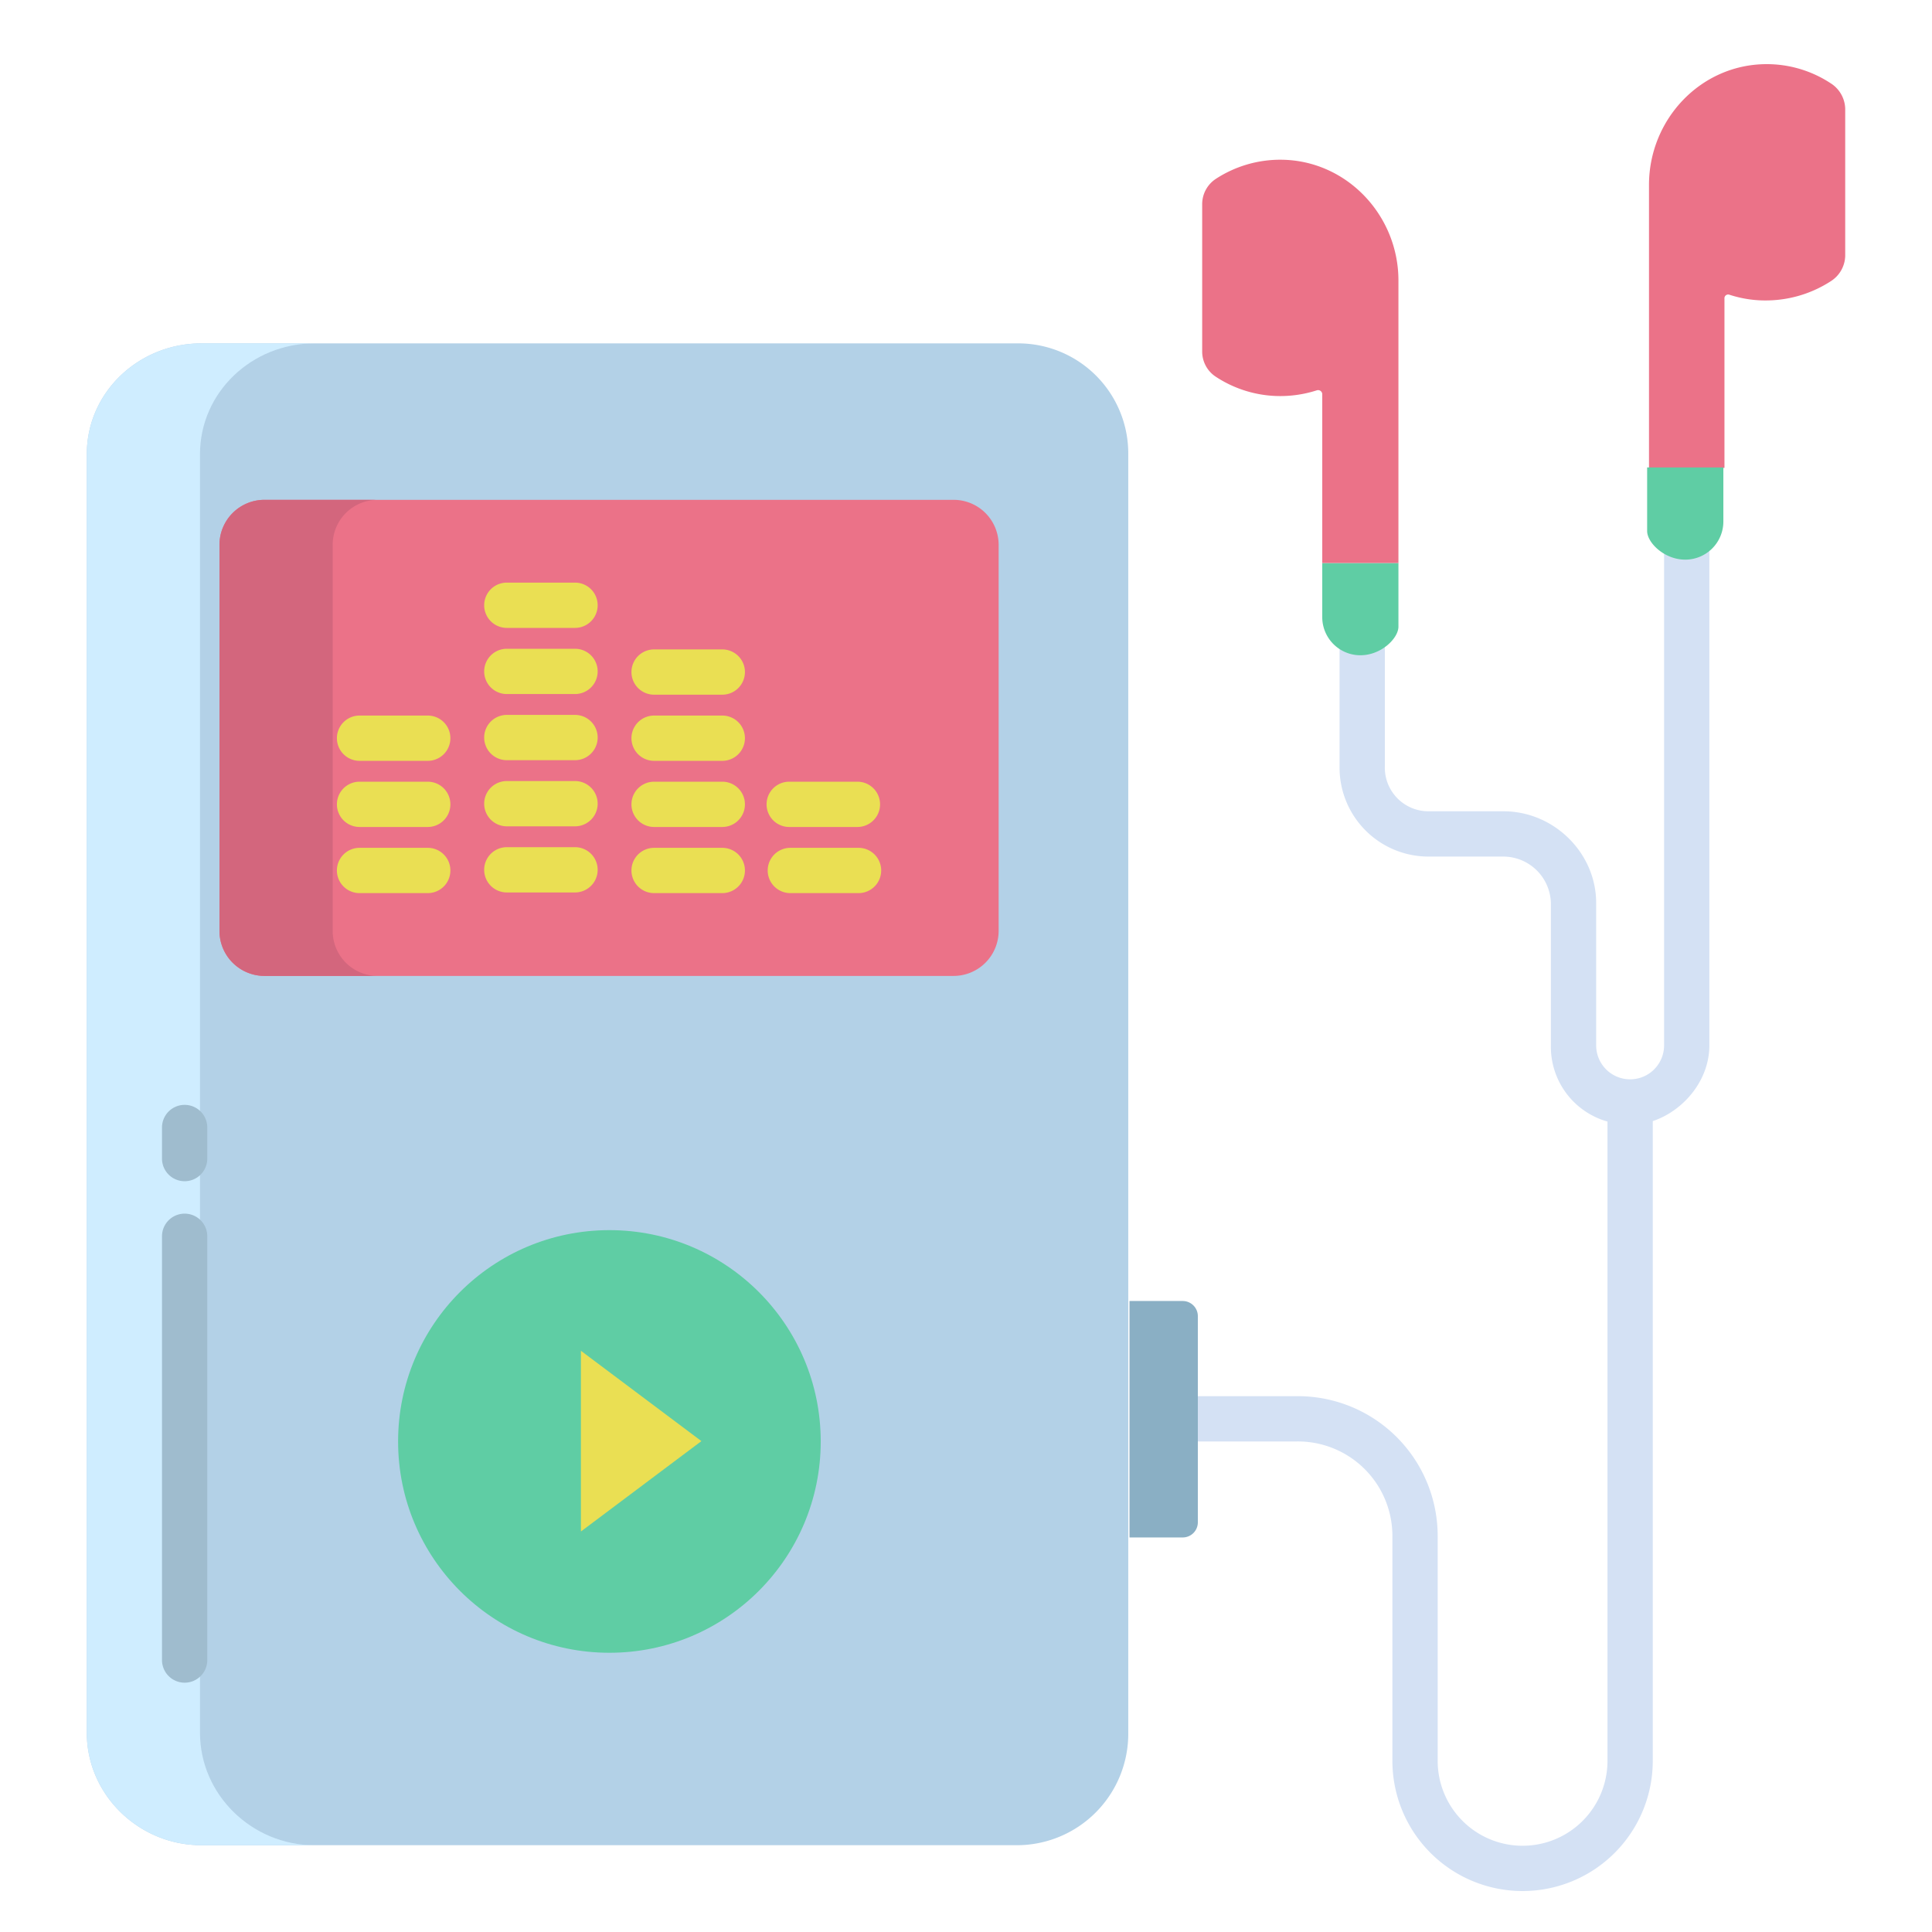 <svg id="Layer_1" height="512" viewBox="0 0 512 512" width="512" xmlns="http://www.w3.org/2000/svg" data-name="Layer 1"><path d="m269.48 91h-216.16c-16.48 0-30.32 12.89-30.32 29.38v338.81c0 16.48 13.84 29.81 30.32 29.81h216.16a29.537 29.537 0 0 0 29.52-29.81v-338.81a29.167 29.167 0 0 0 -29.52-29.38z" fill="#b3d1e7"/><circle cx="161.5" cy="382" fill="#5fcda4" r="56"/><path d="m185.88 381.91-31.93 23.95v-47.89z" fill="#eadf53"/><path d="m264.65 144.4v102.29a11.945 11.945 0 0 1 -11.94 11.94h-182.61a11.939 11.939 0 0 1 -11.94-11.94v-102.29a11.933 11.933 0 0 1 11.94-11.94h182.61a11.939 11.939 0 0 1 11.94 11.94z" fill="#eb7288"/><path d="m53 459.19v-338.81c0-16.49 13.84-29.38 30.32-29.38h-30c-16.48 0-30.32 12.89-30.32 29.38v338.81c0 16.48 13.84 29.81 30.32 29.81h30c-16.48 0-30.32-13.33-30.32-29.81z" fill="#cfedff"/><path d="m88.16 246.69v-102.29a11.933 11.933 0 0 1 11.94-11.94h-30a11.933 11.933 0 0 0 -11.94 11.94v102.29a11.939 11.939 0 0 0 11.94 11.94h30a11.939 11.939 0 0 1 -11.94-11.94z" fill="#d3667d"/><path d="m48.932 445.929a6 6 0 0 1 -6-6v-112.3a6 6 0 0 1 12 0v112.3a6 6 0 0 1 -6 6z" fill="#9fbcce"/><path d="m48.932 313.036a6 6 0 0 1 -6-6v-8.236a6 6 0 0 1 12 0v8.24a6 6 0 0 1 -6 5.996z" fill="#9fbcce"/><g id="_Path_4" data-name=" Path 4"><path d="m113.358 236.685h-18.074a6 6 0 1 1 0-12h18.074a6 6 0 0 1 0 12z" fill="#eadf53"/></g><g id="_Path_6" data-name=" Path 6"><path d="m113.358 219.158h-18.074a6 6 0 0 1 0-12h18.074a6 6 0 0 1 0 12z" fill="#eadf53"/></g><g id="_Path_8" data-name=" Path 8"><path d="m113.358 201.63h-18.074a6 6 0 1 1 0-12h18.074a6 6 0 0 1 0 12z" fill="#eadf53"/></g><g id="_Path_9" data-name=" Path 9"><path d="m152.387 236.511h-18.075a6 6 0 0 1 0-12h18.075a6 6 0 0 1 0 12z" fill="#eadf53"/></g><g id="_Path_11" data-name=" Path 11"><path d="m152.387 218.984h-18.075a6 6 0 0 1 0-12h18.075a6 6 0 0 1 0 12z" fill="#eadf53"/></g><g id="_Path_13" data-name=" Path 13"><path d="m152.387 201.457h-18.075a6 6 0 0 1 0-12h18.075a6 6 0 0 1 0 12z" fill="#eadf53"/></g><g id="_Path_15" data-name=" Path 15"><path d="m152.387 183.93h-18.075a6 6 0 0 1 0-12h18.075a6 6 0 0 1 0 12z" fill="#eadf53"/></g><g id="_Path_17" data-name=" Path 17"><path d="m152.387 166.4h-18.075a6 6 0 0 1 0-12h18.075a6 6 0 0 1 0 12z" fill="#eadf53"/></g><g id="_Path_20" data-name=" Path 20"><path d="m191.415 236.685h-18.074a6 6 0 0 1 0-12h18.074a6 6 0 1 1 0 12z" fill="#eadf53"/></g><g id="_Path_22" data-name=" Path 22"><path d="m191.415 219.158h-18.074a6 6 0 0 1 0-12h18.074a6 6 0 0 1 0 12z" fill="#eadf53"/></g><g id="_Path_24" data-name=" Path 24"><path d="m191.415 201.63h-18.074a6 6 0 0 1 0-12h18.074a6 6 0 0 1 0 12z" fill="#eadf53"/></g><g id="_Path_26" data-name=" Path 26"><path d="m191.415 184.1h-18.074a6 6 0 0 1 0-12h18.074a6 6 0 1 1 0 12z" fill="#eadf53"/></g><g id="_Path_28" data-name=" Path 28"><path d="m227.523 236.685h-18.074a6 6 0 0 1 0-12h18.074a6 6 0 0 1 0 12z" fill="#eadf53"/></g><g id="_Path_22-2" data-name=" Path 22"><path d="m227.226 219.158h-18.075a6 6 0 0 1 0-12h18.075a6 6 0 0 1 0 12z" fill="#eadf53"/></g><path d="m441 138v139.033a9 9 0 1 1 -18 0v-37.733c0-13.3-11.233-24.3-24.529-24.3h-19.853a11.562 11.562 0 0 1 -11.618-11.937v-39.063h-12v39.063a23.571 23.571 0 0 0 23.618 23.937h19.853a12.645 12.645 0 0 1 12.529 12.3v37.738a20.577 20.577 0 0 0 15 20.187v169.421a22.5 22.5 0 0 1 -45 0v-59.587a37.054 37.054 0 0 0 -37.319-37.059h-35.681v12h35.681a25.041 25.041 0 0 1 25.319 25.059v59.587a34.5 34.5 0 0 0 69 0v-169.546c8-2.659 15-10.651 15-20.071v-139.029z" fill="#d4e1f4"/><path d="m485.09 22.03a30.783 30.783 0 0 0 -17.1-5.03c-17.335.11-30.99 14.67-30.99 32.01v74.99h20v-44.86a.988.988 0 0 1 1.3-1.04 30.619 30.619 0 0 0 10.5 1.51 31.718 31.718 0 0 0 16.4-5.1 8.186 8.186 0 0 0 3.8-6.68v-39.08a8.253 8.253 0 0 0 -3.91-6.72z" fill="#eb7288"/><path d="m446.61 148.31c-5.58 0-10.1-4.52-10.1-7.57v-16.87h20.2v14.34a10.106 10.106 0 0 1 -10.1 10.1z" fill="#5fcda4"/><path d="m370.6 149.2v16.87c0 3.06-4.52 7.58-10.1 7.58a10.106 10.106 0 0 1 -10.09-10.1v-14.35z" fill="#5fcda4"/><path d="m370.6 74.34v74.86h-20.19v-44.72a1.1 1.1 0 0 0 -1.44-1.04 31.612 31.612 0 0 1 -10.57 1.51 31.108 31.108 0 0 1 -16.2-5.11 7.971 7.971 0 0 1 -3.61-6.67v-39.09a8.023 8.023 0 0 1 3.67-6.71 31.234 31.234 0 0 1 17.23-5.04c17.33.11 31.11 14.68 31.11 32.01z" fill="#eb7288"/><path d="m317.44 348.78v54.66a4.005 4.005 0 0 1 -4 4h-14.11v-62.66h14.11a4.012 4.012 0 0 1 4 4z" fill="#8aafc4"/></svg>